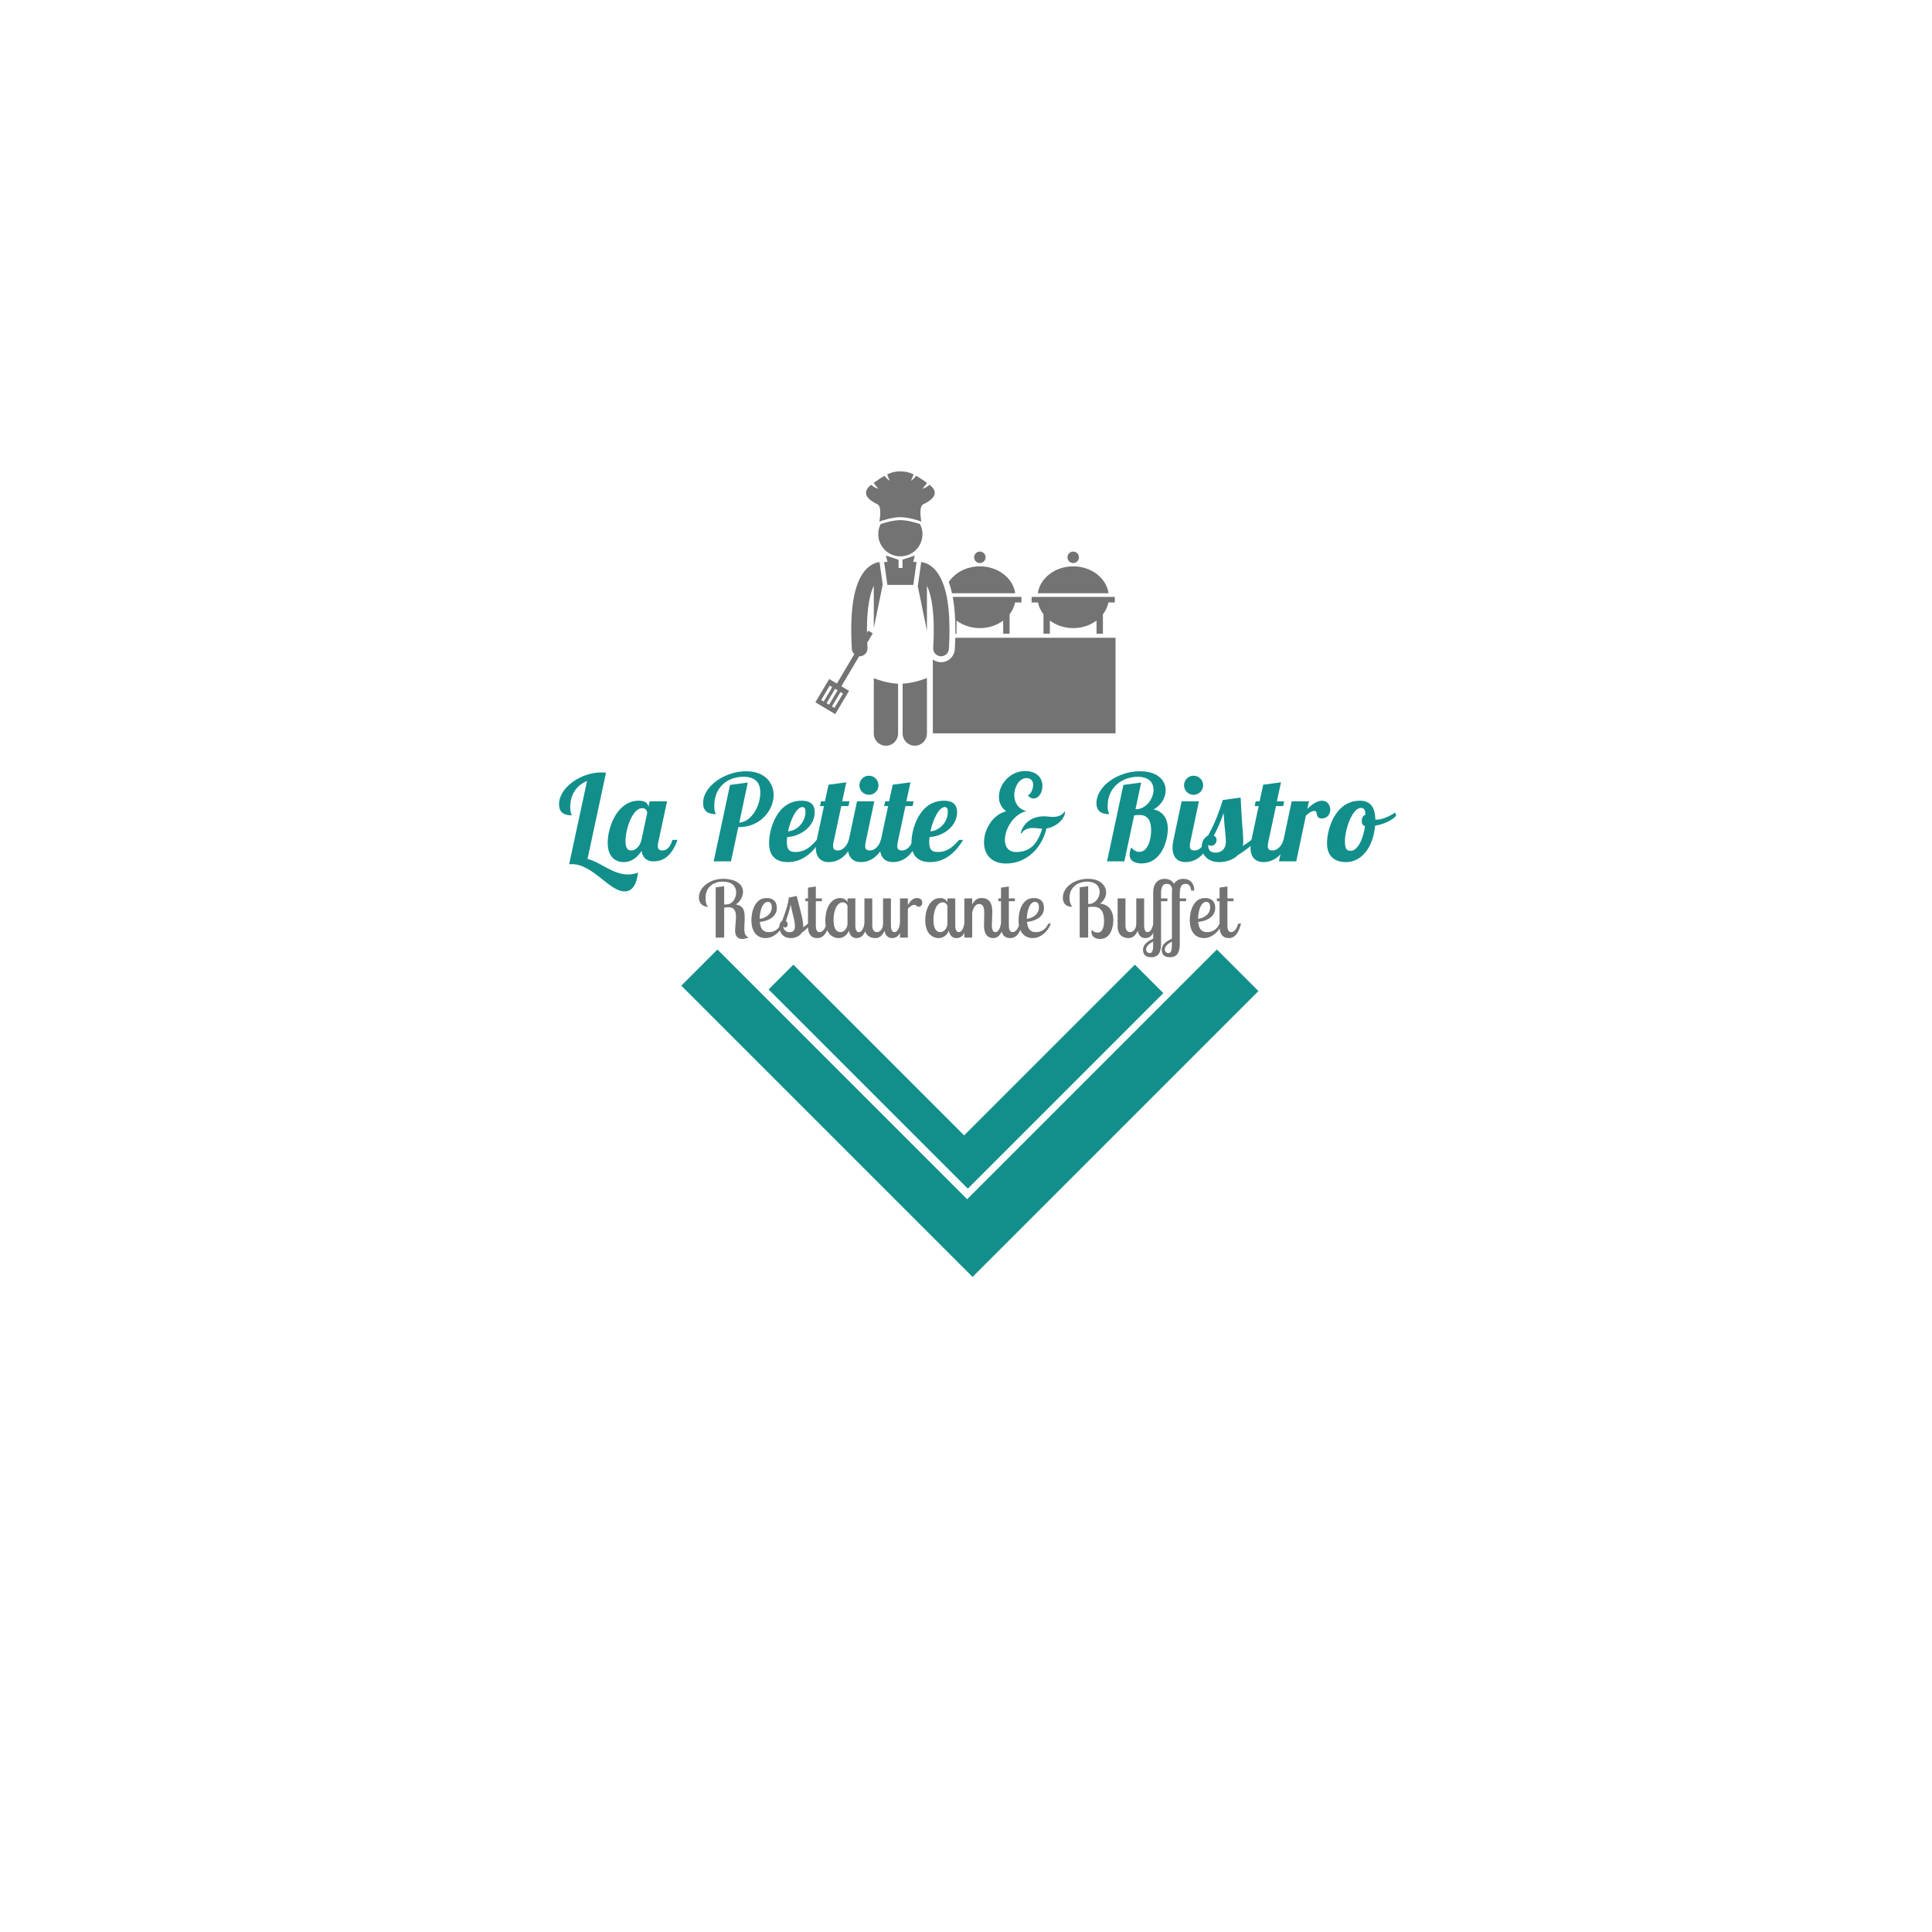 <svg xmlns="http://www.w3.org/2000/svg" xmlns:xlink="http://www.w3.org/1999/xlink" width="500" zoomAndPan="magnify" viewBox="0 0 375 375" height="500" preserveAspectRatio="xMidYMid meet" version="1.0"><defs><g/><clipPath id="id1"><path d="M 132 184 L 245 184 L 245 248 L 132 248 Z M 132 184 " clip-rule="nonzero"/></clipPath><clipPath id="id2"><path d="M 188.773 247.852 L 132.031 191.105 L 187.715 135.422 L 244.461 192.168 Z M 188.773 247.852 " clip-rule="nonzero"/></clipPath><clipPath id="id3"><path d="M 187.723 259.922 L 125.676 197.875 L 187.723 135.828 L 249.773 197.875 Z M 187.723 259.922 " clip-rule="nonzero"/></clipPath><clipPath id="id4"><path d="M 149 187 L 227 187 L 227 231 L 149 231 Z M 149 187 " clip-rule="nonzero"/></clipPath><clipPath id="id5"><path d="M 187.852 230.715 L 149.137 192.004 L 187.32 153.82 L 226.035 192.531 Z M 187.852 230.715 " clip-rule="nonzero"/></clipPath><clipPath id="id6"><path d="M 187.137 238.949 L 144.711 196.523 L 187.137 154.094 L 229.562 196.523 Z M 187.137 238.949 " clip-rule="nonzero"/></clipPath><clipPath id="id7"><path d="M 181 123 L 216.648 123 L 216.648 143 L 181 143 Z M 181 123 " clip-rule="nonzero"/></clipPath><clipPath id="id8"><path d="M 200 115 L 216.648 115 L 216.648 123 L 200 123 Z M 200 115 " clip-rule="nonzero"/></clipPath><clipPath id="id9"><path d="M 158.148 109 L 172 109 L 172 139 L 158.148 139 Z M 158.148 109 " clip-rule="nonzero"/></clipPath><clipPath id="id10"><path d="M 175 131 L 180 131 L 180 144.75 L 175 144.75 Z M 175 131 " clip-rule="nonzero"/></clipPath><clipPath id="id11"><path d="M 169 131 L 175 131 L 175 144.75 L 169 144.75 Z M 169 131 " clip-rule="nonzero"/></clipPath><clipPath id="id12"><path d="M 168 91.5 L 182 91.5 L 182 102 L 168 102 Z M 168 91.5 " clip-rule="nonzero"/></clipPath></defs><g clip-path="url(#id1)"><g clip-path="url(#id2)"><g clip-path="url(#id3)"><path fill="#128f8b" d="M 236.195 184.297 L 249.773 197.875 L 187.723 259.922 L 125.676 197.875 L 139.254 184.297 L 187.723 232.77 Z M 236.195 184.297 " fill-opacity="1" fill-rule="nonzero"/></g></g></g><g fill="#128f8b" fill-opacity="1"><g transform="translate(107.25, 167.193)"><g><path d="M 10.379 -17.215 C 10.078 -17.238 9.773 -17.262 9.422 -17.262 C 5.551 -17.262 1.258 -14.367 1.258 -11.078 C 1.258 -9.516 2.215 -8.934 3.754 -8.934 C 3.66 -9.145 3.43 -9.445 3.43 -10.543 C 3.43 -13.016 4.664 -14.766 6.695 -15.605 L 3.219 0.559 C 3.406 0.535 3.57 0.535 3.754 0.535 C 7.812 0.535 11.008 5.832 13.996 5.832 C 15.535 5.832 16.328 4.41 16.586 2.168 C 15.906 2.449 15.23 2.543 14.648 2.543 C 11.617 2.543 9.215 0.07 6.789 -0.465 Z M 10.379 -17.215 "/></g></g></g><g fill="#128f8b" fill-opacity="1"><g transform="translate(117.861, 167.193)"><g><path d="M 8.234 -11.664 L 8 -10.566 C 7.836 -11.641 6.859 -11.777 6.086 -11.777 C 2.027 -11.777 0.094 -6.766 0.094 -3.617 C 0.094 -0.84 1.609 0.141 3.195 0.141 C 4.852 0.141 5.973 -0.957 6.672 -2.027 C 6.859 -0.699 7.695 0 8.957 0 C 10.215 0 12.316 -0.375 13.645 -4.176 L 12.664 -4.176 C 12.316 -3.008 11.688 -2.121 10.777 -2.121 C 10.125 -2.121 9.82 -2.332 9.82 -2.984 C 9.82 -3.195 9.844 -3.43 9.914 -3.73 L 11.617 -11.664 Z M 6.812 -10.332 C 7.535 -10.332 7.742 -9.727 7.766 -9.445 L 6.648 -4.176 C 6.367 -2.824 5.387 -2.121 4.711 -2.121 C 4.293 -2.121 3.547 -2.145 3.547 -3.941 C 3.547 -6.133 4.828 -10.332 6.812 -10.332 Z M 6.812 -10.332 "/></g></g></g><g fill="#128f8b" fill-opacity="1"><g transform="translate(130.127, 167.193)"><g/></g></g><g fill="#128f8b" fill-opacity="1"><g transform="translate(135.141, 167.193)"><g><path d="M 6.555 -14.836 L 3.383 0 L 6.742 0 L 8.164 -6.648 L 8.281 -6.648 C 12.48 -6.648 15.02 -9.961 15.02 -12.875 C 15.02 -15.301 13.273 -17.492 9.68 -17.492 C 5.551 -17.492 1.328 -14.602 1.328 -11.312 C 1.328 -9.75 2.285 -9.168 3.824 -9.168 C 3.707 -9.398 3.5 -9.609 3.5 -10.777 C 3.5 -14.414 6.086 -16.422 9.145 -16.422 C 11.754 -16.422 12.434 -14.977 12.434 -13.344 C 12.434 -10.707 10.707 -7.695 8.352 -7.512 L 10.008 -15.301 Z M 6.555 -14.836 "/></g></g></g><g fill="#128f8b" fill-opacity="1"><g transform="translate(149.18, 167.193)"><g><path d="M 3.547 -3.777 C 3.547 -4.059 3.57 -4.387 3.594 -4.711 C 6.391 -4.875 8.957 -6.902 8.957 -9.539 C 8.957 -10.707 8.469 -11.777 6.391 -11.777 C 1.609 -11.777 0.094 -6.227 0.094 -3.57 C 0.094 -0.934 1.539 0.141 3.73 0.141 C 6.836 0.141 8.816 -2.027 10.145 -4.176 L 9.352 -4.176 C 8.188 -2.844 7.066 -1.82 5.227 -1.82 C 4.105 -1.82 3.547 -2.191 3.547 -3.777 Z M 7.16 -9.586 C 7.16 -7.695 5.598 -5.949 3.777 -5.832 C 4.27 -8.117 5.41 -10.543 6.578 -10.543 C 7.02 -10.543 7.16 -10.168 7.16 -9.586 Z M 7.16 -9.586 "/></g></g></g><g fill="#128f8b" fill-opacity="1"><g transform="translate(158.135, 167.193)"><g><path d="M 2.684 -14.883 L 1.984 -11.664 L 1.215 -11.664 L 1.027 -10.73 L 1.797 -10.73 L 0.398 -4.176 C 0.281 -3.617 0.211 -3.102 0.211 -2.66 C 0.211 -0.699 1.305 0.141 2.707 0.141 C 3.965 0.141 6.273 -0.375 7.605 -4.176 L 6.625 -4.176 C 6.273 -3.008 5.434 -2.121 4.523 -2.121 C 3.871 -2.121 3.57 -2.332 3.57 -2.984 C 3.57 -3.195 3.594 -3.43 3.66 -3.73 L 5.156 -10.73 L 6.555 -10.73 L 6.742 -11.664 L 5.34 -11.664 L 6.133 -15.348 Z M 2.684 -14.883 "/></g></g></g><g fill="#128f8b" fill-opacity="1"><g transform="translate(164.362, 167.193)"><g><path d="M 2.449 -14.766 C 2.449 -13.738 3.266 -12.922 4.293 -12.922 C 5.316 -12.922 6.156 -13.738 6.156 -14.766 C 6.156 -15.793 5.316 -16.629 4.293 -16.629 C 3.266 -16.629 2.449 -15.793 2.449 -14.766 Z M 1.984 -11.664 L 0.398 -4.176 C 0.281 -3.617 0.211 -3.102 0.211 -2.66 C 0.211 -0.699 1.305 0.141 2.707 0.141 C 3.965 0.141 6.273 -0.375 7.605 -4.176 L 6.625 -4.176 C 6.273 -3.008 5.434 -2.121 4.523 -2.121 C 3.871 -2.121 3.57 -2.332 3.57 -2.984 C 3.57 -3.195 3.594 -3.43 3.66 -3.73 L 5.34 -11.664 Z M 1.984 -11.664 "/></g></g></g><g fill="#128f8b" fill-opacity="1"><g transform="translate(170.588, 167.193)"><g><path d="M 2.684 -14.883 L 1.984 -11.664 L 1.215 -11.664 L 1.027 -10.73 L 1.797 -10.73 L 0.398 -4.176 C 0.281 -3.617 0.211 -3.102 0.211 -2.66 C 0.211 -0.699 1.305 0.141 2.707 0.141 C 3.965 0.141 6.273 -0.375 7.605 -4.176 L 6.625 -4.176 C 6.273 -3.008 5.434 -2.121 4.523 -2.121 C 3.871 -2.121 3.57 -2.332 3.57 -2.984 C 3.57 -3.195 3.594 -3.43 3.66 -3.73 L 5.156 -10.73 L 6.555 -10.73 L 6.742 -11.664 L 5.34 -11.664 L 6.133 -15.348 Z M 2.684 -14.883 "/></g></g></g><g fill="#128f8b" fill-opacity="1"><g transform="translate(176.815, 167.193)"><g><path d="M 3.547 -3.777 C 3.547 -4.059 3.57 -4.387 3.594 -4.711 C 6.391 -4.875 8.957 -6.902 8.957 -9.539 C 8.957 -10.707 8.469 -11.777 6.391 -11.777 C 1.609 -11.777 0.094 -6.227 0.094 -3.57 C 0.094 -0.934 1.539 0.141 3.73 0.141 C 6.836 0.141 8.816 -2.027 10.145 -4.176 L 9.352 -4.176 C 8.188 -2.844 7.066 -1.82 5.227 -1.82 C 4.105 -1.82 3.547 -2.191 3.547 -3.777 Z M 7.16 -9.586 C 7.16 -7.695 5.598 -5.949 3.777 -5.832 C 4.27 -8.117 5.41 -10.543 6.578 -10.543 C 7.02 -10.543 7.16 -10.168 7.16 -9.586 Z M 7.16 -9.586 "/></g></g></g><g fill="#128f8b" fill-opacity="1"><g transform="translate(185.77, 167.193)"><g/></g></g><g fill="#128f8b" fill-opacity="1"><g transform="translate(190.784, 167.193)"><g><path d="M 15.812 -9.633 C 15.418 -8.934 14.461 -8.629 13.598 -8.629 C 13.016 -8.629 12.48 -8.746 11.824 -8.746 C 9.422 -8.746 7.789 -7.371 7.324 -5.457 L 7.488 -5.434 C 7.93 -6.133 8.676 -6.484 9.68 -6.484 C 10.262 -6.484 10.871 -6.367 11.5 -6.344 C 10.566 -3.289 9.074 -1.82 6.484 -1.82 C 4.898 -1.82 4.27 -2.867 4.27 -4.176 C 4.27 -6.32 5.949 -9.191 8.445 -9.75 C 6.766 -10.191 6.086 -11.523 6.086 -12.875 C 6.086 -14.508 7.09 -16.164 8.469 -16.164 C 9.098 -16.164 9.75 -15.812 9.75 -14.859 C 9.75 -14.066 9.309 -13.016 8.723 -12.828 C 9.051 -12.387 9.422 -12.199 9.82 -12.199 C 10.754 -12.199 11.547 -13.227 11.547 -14.625 C 11.547 -16.539 10.055 -17.539 8.211 -17.539 C 5.227 -17.539 3.102 -14.93 3.102 -12.527 C 3.102 -11.477 3.523 -10.449 4.523 -9.727 C 1.844 -9.074 0.211 -6.133 0.211 -3.684 C 0.211 -1.492 1.516 0.418 4.5 0.418 C 8.445 0.418 11.453 -2.59 12.34 -6.391 C 14.297 -6.672 15.953 -8.328 15.953 -9.633 Z M 15.812 -9.633 "/></g></g></g><g fill="#128f8b" fill-opacity="1"><g transform="translate(206.478, 167.193)"><g/></g></g><g fill="#128f8b" fill-opacity="1"><g transform="translate(211.492, 167.193)"><g><path d="M 6.555 -14.836 L 3.383 0 L 6.742 0 L 8.652 -8.934 C 9.074 -8.98 9.539 -9.004 9.727 -9.004 C 11.43 -9.004 11.941 -7.676 11.941 -6.043 C 11.941 -4.27 11.336 -1.844 9.633 -1.844 C 9.098 -1.844 8.652 -2.074 8.07 -2.684 C 7.859 -2.145 7.766 -1.703 7.766 -1.328 C 7.766 0.094 9.074 0.398 10.078 0.398 C 13.973 0.398 15.184 -4.082 15.184 -6.32 C 15.184 -8.07 14.414 -9.68 12.434 -10.078 C 13.949 -10.938 14.766 -12.41 14.766 -13.785 C 14.766 -15.699 13.227 -17.492 9.797 -17.492 C 5.387 -17.492 1.328 -14.531 1.328 -11.312 C 1.328 -9.75 2.285 -9.168 3.824 -9.168 C 3.754 -9.375 3.5 -9.633 3.5 -10.754 C 3.5 -14.602 6.602 -16.422 9.328 -16.422 C 11.547 -16.422 12.41 -15.23 12.41 -13.902 C 12.41 -12.152 10.918 -10.125 9.051 -10.125 L 8.91 -10.125 L 10.008 -15.301 Z M 6.555 -14.836 "/></g></g></g><g fill="#128f8b" fill-opacity="1"><g transform="translate(227.373, 167.193)"><g><path d="M 2.449 -14.766 C 2.449 -13.738 3.266 -12.922 4.293 -12.922 C 5.316 -12.922 6.156 -13.738 6.156 -14.766 C 6.156 -15.793 5.316 -16.629 4.293 -16.629 C 3.266 -16.629 2.449 -15.793 2.449 -14.766 Z M 1.984 -11.664 L 0.398 -4.176 C 0.281 -3.617 0.211 -3.102 0.211 -2.66 C 0.211 -0.699 1.305 0.141 2.707 0.141 C 3.965 0.141 6.273 -0.375 7.605 -4.176 L 6.625 -4.176 C 6.273 -3.008 5.434 -2.121 4.523 -2.121 C 3.871 -2.121 3.57 -2.332 3.57 -2.984 C 3.57 -3.195 3.594 -3.43 3.66 -3.73 L 5.34 -11.664 Z M 1.984 -11.664 "/></g></g></g><g fill="#128f8b" fill-opacity="1"><g transform="translate(233.6, 167.193)"><g><path d="M 9.309 -4.176 C 8.863 -3.801 8.258 -3.383 7.629 -3.008 C 7.695 -3.289 7.719 -3.57 7.719 -3.895 C 7.719 -5.434 7.488 -6.344 7.207 -12.387 L 3.754 -11.918 C 3.031 -9.633 2.191 -7.324 0.887 -5.016 C 0.234 -4.711 -0.352 -3.918 -0.352 -2.844 C -0.352 -1.422 0.676 0.141 3.055 0.141 C 4.246 0.141 5.738 -0.234 6.719 -1.258 C 7.789 -1.891 9.074 -2.777 10.285 -4.176 Z M 2.543 -4.176 C 2.543 -4.57 2.309 -4.852 2.008 -4.992 C 2.777 -6.484 3.43 -7.883 3.895 -9.398 C 4.129 -5.809 4.34 -5.086 4.34 -3.871 C 4.34 -2.238 3.336 -1.703 2.309 -1.703 C 1.281 -1.703 0.887 -2.238 0.887 -3.336 C 1.004 -3.102 1.281 -3.031 1.516 -3.031 C 2.121 -3.031 2.543 -3.617 2.543 -4.176 Z M 2.543 -4.176 "/></g></g></g><g fill="#128f8b" fill-opacity="1"><g transform="translate(242.508, 167.193)"><g><path d="M 2.684 -14.883 L 1.984 -11.664 L 1.215 -11.664 L 1.027 -10.73 L 1.797 -10.73 L 0.398 -4.176 C 0.281 -3.617 0.211 -3.102 0.211 -2.66 C 0.211 -0.699 1.305 0.141 2.707 0.141 C 3.965 0.141 6.273 -0.375 7.605 -4.176 L 6.625 -4.176 C 6.273 -3.008 5.434 -2.121 4.523 -2.121 C 3.871 -2.121 3.57 -2.332 3.57 -2.984 C 3.57 -3.195 3.594 -3.43 3.66 -3.73 L 5.156 -10.73 L 6.555 -10.73 L 6.742 -11.664 L 5.34 -11.664 L 6.133 -15.348 Z M 2.684 -14.883 "/></g></g></g><g fill="#128f8b" fill-opacity="1"><g transform="translate(248.735, 167.193)"><g><path d="M 1.984 -11.664 L -0.488 0 L 2.867 0 L 4.734 -8.863 C 5.34 -9.422 5.855 -9.797 6.438 -9.797 C 7.137 -9.797 6.484 -8.328 7.789 -8.328 C 8.934 -8.328 9.469 -9.215 9.469 -10.031 C 9.469 -10.918 8.91 -11.777 7.859 -11.777 C 6.926 -11.777 5.902 -11.055 5.016 -10.191 L 5.34 -11.664 Z M 1.984 -11.664 "/></g></g></g><g fill="#128f8b" fill-opacity="1"><g transform="translate(257.503, 167.193)"><g><path d="M 6.461 -11.777 C 1.656 -11.777 0.07 -6.227 0.07 -3.547 C 0.07 -0.887 1.633 0.141 3.801 0.141 C 6.672 0.141 9.027 -2.59 9.398 -6.926 C 11.078 -7.207 12.617 -7.906 13.504 -8.863 L 13.297 -9.492 C 12.293 -8.793 10.777 -8.094 9.703 -8.094 C 9.633 -8.094 9.539 -8.094 9.445 -8.117 C 9.422 -10.543 8.445 -11.777 6.461 -11.777 Z M 4.734 -2.051 C 3.848 -2.051 3.547 -2.402 3.547 -3.941 C 3.547 -6.227 4.992 -10.379 6.648 -10.379 C 7.23 -10.379 7.488 -10.031 7.535 -9.074 C 7.113 -8.91 6.812 -8.492 6.812 -7.836 C 6.812 -7.371 6.949 -6.973 7.441 -6.859 C 7.09 -4.105 5.879 -2.051 4.734 -2.051 Z M 4.734 -2.051 "/></g></g></g><g fill="#737373" fill-opacity="1"><g transform="translate(135.398, 181.993)"><g><path d="M 3.516 -9.754 L 3.516 0 L 5.16 0 L 5.16 -5.797 C 5.402 -5.859 5.781 -5.906 6.012 -5.906 C 6.832 -5.906 7.457 -5.477 7.457 -4.078 C 7.457 -3.301 7.289 -2.102 7.289 -1.309 C 7.289 -0.395 7.73 0.258 8.629 0.258 C 8.992 0.258 9.328 0.184 9.938 0 C 9.449 -0.168 9.07 -0.684 9.07 -1.598 C 9.07 -2.191 9.145 -3.195 9.145 -3.941 C 9.145 -5.176 8.934 -6.207 7.426 -6.438 C 8.355 -7.031 8.824 -8.066 8.824 -8.902 C 8.824 -10.379 7.367 -11.414 4.93 -11.414 C 2.359 -11.414 0.258 -9.723 0.258 -7.82 C 0.258 -6.469 1.219 -5.98 2.055 -5.98 C 1.934 -6.117 1.551 -6.316 1.551 -7.746 C 1.551 -9.695 2.969 -10.867 4.855 -10.867 C 6.984 -10.867 7.488 -9.723 7.488 -8.75 C 7.488 -7.641 6.773 -6.438 5.555 -6.438 L 5.16 -6.438 L 5.16 -9.984 Z M 3.516 -9.754 "/></g></g></g><g fill="#737373" fill-opacity="1"><g transform="translate(145.316, 181.993)"><g><path d="M 5.465 -5.707 C 5.465 -7.32 4.445 -7.684 3.438 -7.684 C 1.246 -7.684 0.531 -5.129 0.531 -3.426 C 0.531 -0.82 1.887 0.09 3.285 0.09 C 4.84 0.09 6.285 -1.234 6.801 -2.723 L 6.316 -2.723 C 5.781 -1.535 4.871 -1.066 3.91 -1.066 C 3.043 -1.066 2.312 -1.43 2.16 -3.043 C 4.215 -3.273 5.465 -4.293 5.465 -5.707 Z M 2.145 -3.637 C 2.145 -5.129 2.664 -6.938 3.727 -6.938 C 4.215 -6.938 4.488 -6.621 4.488 -5.859 C 4.488 -4.719 3.574 -3.867 2.145 -3.637 Z M 2.145 -3.637 "/></g></g></g><g fill="#737373" fill-opacity="1"><g transform="translate(150.914, 181.993)"><g><path d="M 5.918 -2.723 C 5.645 -2.496 5.324 -2.238 4.992 -2.008 C 4.977 -3.562 4.688 -4.215 3.727 -8.082 L 2.191 -7.777 C 2.039 -6.285 1.445 -4.777 0.914 -3.273 C 0.609 -3.105 0.363 -2.695 0.363 -2.16 C 0.363 -1.172 0.852 0.09 2.633 0.09 C 3.285 0.09 4.293 -0.215 4.746 -1.004 C 5.324 -1.414 5.98 -1.918 6.559 -2.723 Z M 3.379 -2.113 C 3.379 -1.371 2.953 -1.051 2.312 -1.051 C 1.645 -1.051 1.234 -1.461 1.082 -2.176 C 1.203 -2.023 1.34 -1.965 1.492 -1.965 C 1.734 -1.965 1.977 -2.176 1.977 -2.555 C 1.977 -2.891 1.824 -3.105 1.645 -3.227 C 1.949 -4.32 2.406 -5.324 2.527 -6.453 C 3.09 -3.805 3.379 -3.363 3.379 -2.113 Z M 3.379 -2.113 "/></g></g></g><g fill="#737373" fill-opacity="1"><g transform="translate(156.116, 181.993)"><g><path d="M 0.715 -9.707 L 0.715 -7.609 L 0.199 -7.609 L 0.199 -7.074 L 0.715 -7.074 L 0.715 -2.113 C 0.715 -1.109 1.051 0.09 2.512 0.09 C 3.211 0.09 4.215 -0.184 4.887 -2.723 L 4.32 -2.723 C 4.031 -1.613 3.5 -1.066 2.953 -1.066 C 2.266 -1.066 2.238 -1.965 2.238 -2.434 L 2.238 -7.074 L 3.41 -7.074 L 3.41 -7.609 L 2.238 -7.609 L 2.238 -9.922 Z M 0.715 -9.707 "/></g></g></g><g fill="#737373" fill-opacity="1"><g transform="translate(159.706, 181.993)"><g><path d="M 4.793 -7.609 L 4.793 -6.879 C 4.504 -7.504 3.867 -7.684 3.379 -7.684 C 1.309 -7.684 0.488 -5.266 0.488 -3.395 C 0.488 -0.836 1.855 0.09 3.09 0.09 C 4.047 0.09 4.762 -0.562 5.066 -1.355 C 5.219 -0.594 5.617 0.09 6.543 0.09 C 7.215 0.09 8.203 -0.184 8.66 -2.723 L 8.098 -2.723 C 7.867 -1.629 7.488 -1.066 7 -1.066 C 6.344 -1.066 6.316 -2.039 6.316 -2.434 L 6.316 -7.609 Z M 3.469 -1.066 C 2.586 -1.066 2.086 -1.766 2.086 -3.5 C 2.086 -4.914 2.586 -6.848 3.895 -6.848 C 4.352 -6.848 4.656 -6.512 4.793 -6.195 L 4.793 -2.723 C 4.793 -1.797 4.094 -1.066 3.469 -1.066 Z M 3.469 -1.066 "/></g></g></g><g fill="#737373" fill-opacity="1"><g transform="translate(167.083, 181.993)"><g><path d="M 4.32 -7.609 L 4.32 -2.723 C 4.32 -1.676 3.715 -1.066 3.137 -1.066 C 2.602 -1.066 2.223 -1.445 2.223 -2.434 L 2.223 -7.609 L 0.699 -7.609 L 0.699 -2.266 C 0.699 -0.531 1.66 0.09 2.844 0.09 C 3.531 0.09 4.215 -0.352 4.594 -1.34 C 4.746 -0.594 5.145 0.09 6.07 0.09 C 6.742 0.09 7.73 -0.184 8.188 -2.723 L 7.625 -2.723 C 7.395 -1.629 7.016 -1.066 6.527 -1.066 C 5.875 -1.066 5.844 -2.039 5.844 -2.434 L 5.844 -7.609 Z M 4.32 -7.609 "/></g></g></g><g fill="#737373" fill-opacity="1"><g transform="translate(173.989, 181.993)"><g><path d="M 0.699 -7.609 L 0.699 0 L 2.223 0 L 2.223 -5.602 C 2.57 -5.965 3.012 -6.359 3.469 -6.359 C 3.91 -6.359 3.973 -5.98 4.32 -5.98 C 4.566 -5.98 5.023 -6.164 5.023 -6.773 C 5.023 -7.273 4.703 -7.684 4.016 -7.684 C 3.148 -7.684 2.695 -7.047 2.223 -6.332 L 2.223 -7.609 Z M 0.699 -7.609 "/></g></g></g><g fill="#737373" fill-opacity="1"><g transform="translate(179.1, 181.993)"><g><path d="M 4.793 -7.609 L 4.793 -6.879 C 4.504 -7.504 3.867 -7.684 3.379 -7.684 C 1.309 -7.684 0.488 -5.266 0.488 -3.395 C 0.488 -0.836 1.855 0.09 3.09 0.09 C 4.047 0.09 4.762 -0.562 5.066 -1.355 C 5.219 -0.594 5.617 0.09 6.543 0.09 C 7.215 0.09 8.203 -0.184 8.66 -2.723 L 8.098 -2.723 C 7.867 -1.629 7.488 -1.066 7 -1.066 C 6.344 -1.066 6.316 -2.039 6.316 -2.434 L 6.316 -7.609 Z M 3.469 -1.066 C 2.586 -1.066 2.086 -1.766 2.086 -3.5 C 2.086 -4.914 2.586 -6.848 3.895 -6.848 C 4.352 -6.848 4.656 -6.512 4.793 -6.195 L 4.793 -2.723 C 4.793 -1.797 4.094 -1.066 3.469 -1.066 Z M 3.469 -1.066 "/></g></g></g><g fill="#737373" fill-opacity="1"><g transform="translate(186.477, 181.993)"><g><path d="M 0.699 -7.609 L 0.699 0 L 2.223 0 L 2.223 -4.871 C 2.512 -6.055 2.969 -6.527 3.59 -6.527 C 4.109 -6.527 4.566 -6.195 4.566 -4.887 C 4.566 -4.473 4.52 -2.617 4.52 -2.238 C 4.52 -1.004 5.023 0.09 6.301 0.09 C 6.938 0.09 7.93 -0.184 8.387 -2.723 L 7.82 -2.723 C 7.578 -1.566 7.199 -1.066 6.727 -1.066 C 6.055 -1.066 6.043 -2.055 6.043 -2.375 C 6.043 -3.164 6.133 -4.246 6.133 -4.961 C 6.133 -6.133 5.891 -7.684 4.047 -7.684 C 3.531 -7.684 2.816 -7.562 2.223 -6.453 L 2.223 -7.609 Z M 0.699 -7.609 "/></g></g></g><g fill="#737373" fill-opacity="1"><g transform="translate(193.58, 181.993)"><g><path d="M 0.715 -9.707 L 0.715 -7.609 L 0.199 -7.609 L 0.199 -7.074 L 0.715 -7.074 L 0.715 -2.113 C 0.715 -1.109 1.051 0.09 2.512 0.09 C 3.211 0.09 4.215 -0.184 4.887 -2.723 L 4.32 -2.723 C 4.031 -1.613 3.5 -1.066 2.953 -1.066 C 2.266 -1.066 2.238 -1.965 2.238 -2.434 L 2.238 -7.074 L 3.41 -7.074 L 3.41 -7.609 L 2.238 -7.609 L 2.238 -9.922 Z M 0.715 -9.707 "/></g></g></g><g fill="#737373" fill-opacity="1"><g transform="translate(197.17, 181.993)"><g><path d="M 5.465 -5.707 C 5.465 -7.32 4.445 -7.684 3.438 -7.684 C 1.246 -7.684 0.531 -5.129 0.531 -3.426 C 0.531 -0.82 1.887 0.09 3.285 0.09 C 4.84 0.09 6.285 -1.234 6.801 -2.723 L 6.316 -2.723 C 5.781 -1.535 4.871 -1.066 3.91 -1.066 C 3.043 -1.066 2.312 -1.43 2.16 -3.043 C 4.215 -3.273 5.465 -4.293 5.465 -5.707 Z M 2.145 -3.637 C 2.145 -5.129 2.664 -6.938 3.727 -6.938 C 4.215 -6.938 4.488 -6.621 4.488 -5.859 C 4.488 -4.719 3.574 -3.867 2.145 -3.637 Z M 2.145 -3.637 "/></g></g></g><g fill="#737373" fill-opacity="1"><g transform="translate(202.768, 181.993)"><g/></g></g><g fill="#737373" fill-opacity="1"><g transform="translate(206.038, 181.993)"><g><path d="M 1.551 -7.73 C 1.551 -9.848 3.242 -10.867 4.992 -10.867 C 6.59 -10.867 7.41 -10.012 7.41 -8.824 C 7.41 -7.777 6.527 -6.543 5.387 -6.543 L 5.176 -6.543 L 5.176 -9.984 L 3.531 -9.754 L 3.531 0 L 5.176 0 L 5.176 -5.934 C 5.508 -5.965 5.918 -5.996 6.164 -5.996 C 7.473 -5.996 8.262 -5.188 8.262 -3.273 C 8.262 -2.238 8.035 -0.973 7 -0.973 C 6.637 -0.973 6.164 -1.125 5.875 -1.566 C 5.828 -1.43 5.812 -1.172 5.812 -1.051 C 5.812 -0.184 6.605 0.258 7.504 0.258 C 9.586 0.258 10.059 -2.129 10.059 -3.426 C 10.059 -5.34 9.023 -6.453 7.473 -6.605 C 8.234 -7.137 8.66 -7.957 8.66 -8.719 C 8.66 -10.121 7.531 -11.414 5.145 -11.414 C 2.465 -11.414 0.258 -9.785 0.258 -7.746 C 0.258 -6.559 0.957 -5.98 2.086 -5.98 C 1.977 -6.18 1.551 -6.621 1.551 -7.73 Z M 1.551 -7.73 "/></g></g></g><g fill="#737373" fill-opacity="1"><g transform="translate(216.23, 181.993)"><g><path d="M 4.32 -7.609 L 4.32 -2.723 C 4.32 -1.676 3.715 -1.066 3.137 -1.066 C 2.602 -1.066 2.223 -1.445 2.223 -2.434 L 2.223 -7.609 L 0.699 -7.609 L 0.699 -2.266 C 0.699 -0.531 1.66 0.09 2.844 0.09 C 3.531 0.09 4.215 -0.352 4.594 -1.34 C 4.746 -0.594 5.145 0.09 6.07 0.09 C 6.742 0.09 7.73 -0.184 8.188 -2.723 L 7.625 -2.723 C 7.395 -1.629 7.016 -1.066 6.527 -1.066 C 5.875 -1.066 5.844 -2.039 5.844 -2.434 L 5.844 -7.609 Z M 4.32 -7.609 "/></g></g></g><g fill="#737373" fill-opacity="1"><g transform="translate(223.135, 181.993)"><g><path d="M 2.223 -8.34 C 2.223 -9.555 2.375 -10.438 3.332 -10.438 C 4.062 -10.438 4.32 -9.938 4.445 -9.129 L 5.035 -9.129 C 5.035 -10.668 4.125 -11.414 2.922 -11.414 C 1.629 -11.414 0.699 -10.516 0.699 -8.766 L 0.699 0.215 C -0.258 0.625 -1.277 1.309 -1.277 2.328 C -1.277 3.273 -0.777 3.805 0.32 3.805 C 1.324 3.805 2.223 3.363 2.223 1.219 L 2.223 -7.074 L 3.453 -7.074 L 3.453 -7.609 L 2.223 -7.609 Z M 0.016 3.012 C -0.395 3.012 -0.684 2.68 -0.684 2.281 C -0.684 1.781 -0.215 1.219 0.699 0.777 L 0.699 1.246 C 0.699 2.328 0.594 3.012 0.016 3.012 Z M 0.016 3.012 "/></g></g></g><g fill="#737373" fill-opacity="1"><g transform="translate(226.771, 181.993)"><g><path d="M 2.223 -8.34 C 2.223 -9.555 2.375 -10.438 3.332 -10.438 C 4.062 -10.438 4.32 -9.938 4.445 -9.129 L 5.035 -9.129 C 5.035 -10.668 4.125 -11.414 2.922 -11.414 C 1.629 -11.414 0.699 -10.516 0.699 -8.766 L 0.699 0.215 C -0.258 0.625 -1.277 1.309 -1.277 2.328 C -1.277 3.273 -0.777 3.805 0.32 3.805 C 1.324 3.805 2.223 3.363 2.223 1.219 L 2.223 -7.074 L 3.453 -7.074 L 3.453 -7.609 L 2.223 -7.609 Z M 0.016 3.012 C -0.395 3.012 -0.684 2.68 -0.684 2.281 C -0.684 1.781 -0.215 1.219 0.699 0.777 L 0.699 1.246 C 0.699 2.328 0.594 3.012 0.016 3.012 Z M 0.016 3.012 "/></g></g></g><g fill="#737373" fill-opacity="1"><g transform="translate(230.406, 181.993)"><g><path d="M 5.465 -5.707 C 5.465 -7.32 4.445 -7.684 3.438 -7.684 C 1.246 -7.684 0.531 -5.129 0.531 -3.426 C 0.531 -0.82 1.887 0.09 3.285 0.09 C 4.84 0.09 6.285 -1.234 6.801 -2.723 L 6.316 -2.723 C 5.781 -1.535 4.871 -1.066 3.91 -1.066 C 3.043 -1.066 2.312 -1.43 2.16 -3.043 C 4.215 -3.273 5.465 -4.293 5.465 -5.707 Z M 2.145 -3.637 C 2.145 -5.129 2.664 -6.938 3.727 -6.938 C 4.215 -6.938 4.488 -6.621 4.488 -5.859 C 4.488 -4.719 3.574 -3.867 2.145 -3.637 Z M 2.145 -3.637 "/></g></g></g><g fill="#737373" fill-opacity="1"><g transform="translate(236.004, 181.993)"><g><path d="M 0.715 -9.707 L 0.715 -7.609 L 0.199 -7.609 L 0.199 -7.074 L 0.715 -7.074 L 0.715 -2.113 C 0.715 -1.109 1.051 0.09 2.512 0.09 C 3.211 0.09 4.215 -0.184 4.887 -2.723 L 4.32 -2.723 C 4.031 -1.613 3.5 -1.066 2.953 -1.066 C 2.266 -1.066 2.238 -1.965 2.238 -2.434 L 2.238 -7.074 L 3.41 -7.074 L 3.41 -7.609 L 2.238 -7.609 L 2.238 -9.922 Z M 0.715 -9.707 "/></g></g></g><g clip-path="url(#id4)"><g clip-path="url(#id5)"><g clip-path="url(#id6)"><path fill="#128f8b" d="M 220.277 187.238 L 229.562 196.523 L 187.137 238.949 L 144.711 196.523 L 153.992 187.238 L 187.137 220.379 Z M 220.277 187.238 " fill-opacity="1" fill-rule="nonzero"/></g></g></g><g clip-path="url(#id7)"><path fill="#737373" d="M 185.324 126.012 C 185.242 127.426 184.074 128.535 182.66 128.535 C 182.605 128.535 182.551 128.531 182.496 128.527 C 181.957 128.496 181.465 128.305 181.062 128 L 181.062 142.34 L 216.527 142.34 L 216.527 123.785 L 185.418 123.785 C 185.398 124.504 185.371 125.246 185.324 126.012 Z M 185.324 126.012 " fill-opacity="1" fill-rule="nonzero"/></g><path fill="#737373" d="M 208.309 109.926 C 204.781 109.926 201.875 112.203 201.438 115.148 L 215.176 115.148 C 214.738 112.203 211.832 109.926 208.309 109.926 Z M 208.309 109.926 " fill-opacity="1" fill-rule="nonzero"/><g clip-path="url(#id8)"><path fill="#737373" d="M 200.234 115.863 L 200.234 116.941 L 201.48 116.941 C 201.645 117.781 202.012 118.559 202.539 119.242 L 202.539 122.996 L 203.777 122.996 L 203.777 120.453 C 204.992 121.363 206.574 121.914 208.309 121.914 C 210.039 121.914 211.621 121.363 212.836 120.453 L 212.836 122.996 L 214.074 122.996 L 214.074 119.238 C 214.602 118.559 214.969 117.781 215.133 116.941 L 216.379 116.941 L 216.379 115.863 Z M 200.234 115.863 " fill-opacity="1" fill-rule="nonzero"/></g><path fill="#737373" d="M 209.418 108.176 C 209.418 108.32 209.391 108.465 209.336 108.602 C 209.277 108.738 209.199 108.859 209.094 108.965 C 208.988 109.066 208.867 109.148 208.734 109.203 C 208.598 109.262 208.453 109.289 208.309 109.289 C 208.16 109.289 208.016 109.262 207.883 109.203 C 207.746 109.148 207.625 109.066 207.52 108.965 C 207.418 108.859 207.336 108.738 207.277 108.602 C 207.223 108.465 207.195 108.32 207.195 108.176 C 207.195 108.027 207.223 107.883 207.277 107.746 C 207.336 107.609 207.418 107.488 207.52 107.387 C 207.625 107.281 207.746 107.199 207.883 107.145 C 208.016 107.086 208.16 107.059 208.309 107.059 C 208.453 107.059 208.598 107.086 208.734 107.145 C 208.867 107.199 208.988 107.281 209.094 107.387 C 209.199 107.488 209.277 107.609 209.336 107.746 C 209.391 107.883 209.418 108.027 209.418 108.176 Z M 209.418 108.176 " fill-opacity="1" fill-rule="nonzero"/><path fill="#737373" d="M 197.059 115.148 C 196.621 112.203 193.715 109.926 190.191 109.926 C 187.602 109.926 185.348 111.156 184.156 112.973 C 184.402 113.637 184.609 114.359 184.781 115.148 Z M 197.059 115.148 " fill-opacity="1" fill-rule="nonzero"/><path fill="#737373" d="M 184.93 115.863 C 185.266 117.684 185.438 119.812 185.441 122.277 C 185.441 122.516 185.438 122.754 185.434 122.996 L 185.66 122.996 L 185.66 120.453 C 186.875 121.363 188.457 121.914 190.191 121.914 C 191.922 121.914 193.504 121.363 194.719 120.453 L 194.719 122.996 L 195.957 122.996 L 195.957 119.238 C 196.484 118.559 196.852 117.781 197.016 116.941 L 198.262 116.941 L 198.262 115.863 Z M 184.93 115.863 " fill-opacity="1" fill-rule="nonzero"/><path fill="#737373" d="M 191.301 108.176 C 191.301 108.32 191.273 108.465 191.219 108.602 C 191.16 108.738 191.082 108.859 190.977 108.965 C 190.871 109.066 190.75 109.148 190.617 109.203 C 190.48 109.262 190.336 109.289 190.191 109.289 C 190.043 109.289 189.902 109.262 189.766 109.203 C 189.629 109.148 189.508 109.066 189.402 108.965 C 189.301 108.859 189.219 108.738 189.164 108.602 C 189.105 108.465 189.078 108.32 189.078 108.176 C 189.078 108.027 189.105 107.883 189.164 107.746 C 189.219 107.609 189.301 107.488 189.402 107.387 C 189.508 107.281 189.629 107.199 189.766 107.145 C 189.902 107.086 190.043 107.059 190.191 107.059 C 190.336 107.059 190.48 107.086 190.617 107.145 C 190.75 107.199 190.871 107.281 190.977 107.387 C 191.082 107.488 191.16 107.609 191.219 107.746 C 191.273 107.883 191.301 108.027 191.301 108.176 Z M 191.301 108.176 " fill-opacity="1" fill-rule="nonzero"/><g clip-path="url(#id9)"><path fill="#737373" d="M 166.855 127.387 C 166.887 127.387 166.918 127.383 166.949 127.383 C 167.789 127.332 168.43 126.609 168.383 125.766 C 168.359 125.414 168.344 125.07 168.328 124.734 L 169.402 122.926 L 168.527 122.406 L 168.277 122.824 C 168.273 122.641 168.273 122.457 168.273 122.281 C 168.266 117.648 168.941 115.047 169.602 113.688 L 169.602 121.91 L 171.324 113.535 L 171.34 113.535 L 170.715 109.098 C 170.379 109.137 169.93 109.238 169.438 109.488 C 168.414 109.996 167.309 111.113 166.535 113.09 C 165.75 115.074 165.223 117.945 165.223 122.281 C 165.223 123.402 165.258 124.617 165.336 125.945 C 165.359 126.355 165.543 126.715 165.816 126.973 L 165.227 127.973 L 162.438 132.684 L 160.945 131.793 L 158.266 136.316 L 162.121 138.613 L 164.801 134.09 L 163.309 133.203 L 166.137 128.434 L 166.762 127.379 C 166.793 127.383 166.824 127.387 166.855 127.387 Z M 159.391 135.871 L 161.047 133.078 L 161.539 133.371 L 159.883 136.164 Z M 160.434 136.496 L 162.09 133.699 L 162.582 133.992 L 160.926 136.789 Z M 161.973 137.41 L 161.48 137.117 L 163.137 134.324 L 163.629 134.617 Z M 161.973 137.41 " fill-opacity="1" fill-rule="nonzero"/></g><path fill="#737373" d="M 171.609 109.074 L 172.238 113.535 L 177.277 113.535 L 177.906 109.074 L 177.254 109.074 L 177.551 107.926 L 177.57 107.84 L 177.301 107.926 L 175.172 108.625 L 175.172 110.246 L 174.41 110.246 L 174.41 108.648 L 172.215 107.926 L 171.945 107.84 L 171.969 107.926 L 172.262 109.074 Z M 171.609 109.074 " fill-opacity="1" fill-rule="nonzero"/><path fill="#737373" d="M 178.141 113.789 L 179.918 122.418 L 179.918 113.695 C 180.031 113.93 180.145 114.195 180.258 114.508 C 180.793 116 181.246 118.453 181.246 122.281 C 181.246 123.336 181.211 124.492 181.137 125.766 C 181.086 126.609 181.73 127.332 182.57 127.383 C 182.602 127.387 182.629 127.387 182.66 127.387 C 183.461 127.387 184.137 126.758 184.184 125.945 C 184.262 124.617 184.297 123.398 184.297 122.281 C 184.289 116.508 183.367 113.312 182.113 111.391 C 181.488 110.438 180.758 109.824 180.078 109.488 C 179.586 109.238 179.141 109.137 178.805 109.098 Z M 178.141 113.789 " fill-opacity="1" fill-rule="nonzero"/><g clip-path="url(#id10)"><path fill="#737373" d="M 175.199 132.699 L 175.199 142.379 C 175.199 143.688 176.258 144.742 177.559 144.742 C 178.859 144.742 179.918 143.688 179.918 142.379 L 179.918 131.602 C 179.031 131.953 177.164 132.598 175.199 132.699 Z M 175.199 132.699 " fill-opacity="1" fill-rule="nonzero"/></g><g clip-path="url(#id11)"><path fill="#737373" d="M 169.602 131.641 L 169.602 142.379 C 169.602 143.688 170.656 144.742 171.957 144.742 C 173.262 144.742 174.316 143.688 174.316 142.379 L 174.316 132.703 C 172.391 132.625 170.543 132.008 169.602 131.641 Z M 169.602 131.641 " fill-opacity="1" fill-rule="nonzero"/></g><path fill="#737373" d="M 175.457 107.926 C 177.496 107.594 179.051 105.82 179.051 103.68 C 179.051 102.977 178.879 102.312 178.578 101.723 C 177.941 101.504 176.211 100.957 174.758 100.957 C 173.305 100.957 171.574 101.504 170.938 101.723 C 170.637 102.312 170.469 102.977 170.469 103.68 C 170.469 105.82 172.023 107.594 174.062 107.926 C 174.289 107.965 174.52 107.984 174.758 107.984 C 174.996 107.984 175.23 107.965 175.457 107.926 Z M 175.457 107.926 " fill-opacity="1" fill-rule="nonzero"/><g clip-path="url(#id12)"><path fill="#737373" d="M 174.758 100.383 C 176.355 100.383 178.289 101.043 178.738 101.203 C 178.797 101.227 178.832 101.238 178.832 101.238 C 178.832 101.238 178.695 100.543 178.66 99.781 C 178.629 98.996 178.711 98.133 179.176 97.898 C 179.758 97.609 181.156 96.93 181.395 95.949 C 181.523 95.41 181.305 94.785 180.418 94.086 C 180.199 94.309 179.762 94.664 179.023 94.879 C 179.227 94.676 179.648 94.125 179.941 93.734 C 179.086 93.121 178.402 92.672 177.82 92.344 C 177.641 92.617 177.328 92.98 176.805 93.312 C 176.934 93.082 177.156 92.527 177.328 92.082 C 176.371 91.613 175.664 91.5 174.758 91.5 C 173.852 91.5 173.148 91.613 172.191 92.082 C 172.363 92.527 172.586 93.082 172.711 93.312 C 172.188 92.98 171.875 92.617 171.695 92.344 C 171.113 92.672 170.434 93.121 169.574 93.734 C 169.871 94.125 170.289 94.676 170.496 94.879 C 169.758 94.664 169.316 94.309 169.098 94.086 C 168.211 94.785 167.992 95.41 168.121 95.945 C 168.359 96.93 169.762 97.609 170.34 97.898 C 170.809 98.133 170.887 98.992 170.855 99.781 C 170.824 100.543 170.684 101.238 170.684 101.238 C 170.684 101.238 170.719 101.227 170.781 101.203 C 171.227 101.043 173.16 100.383 174.758 100.383 Z M 174.758 100.383 " fill-opacity="1" fill-rule="nonzero"/></g></svg>